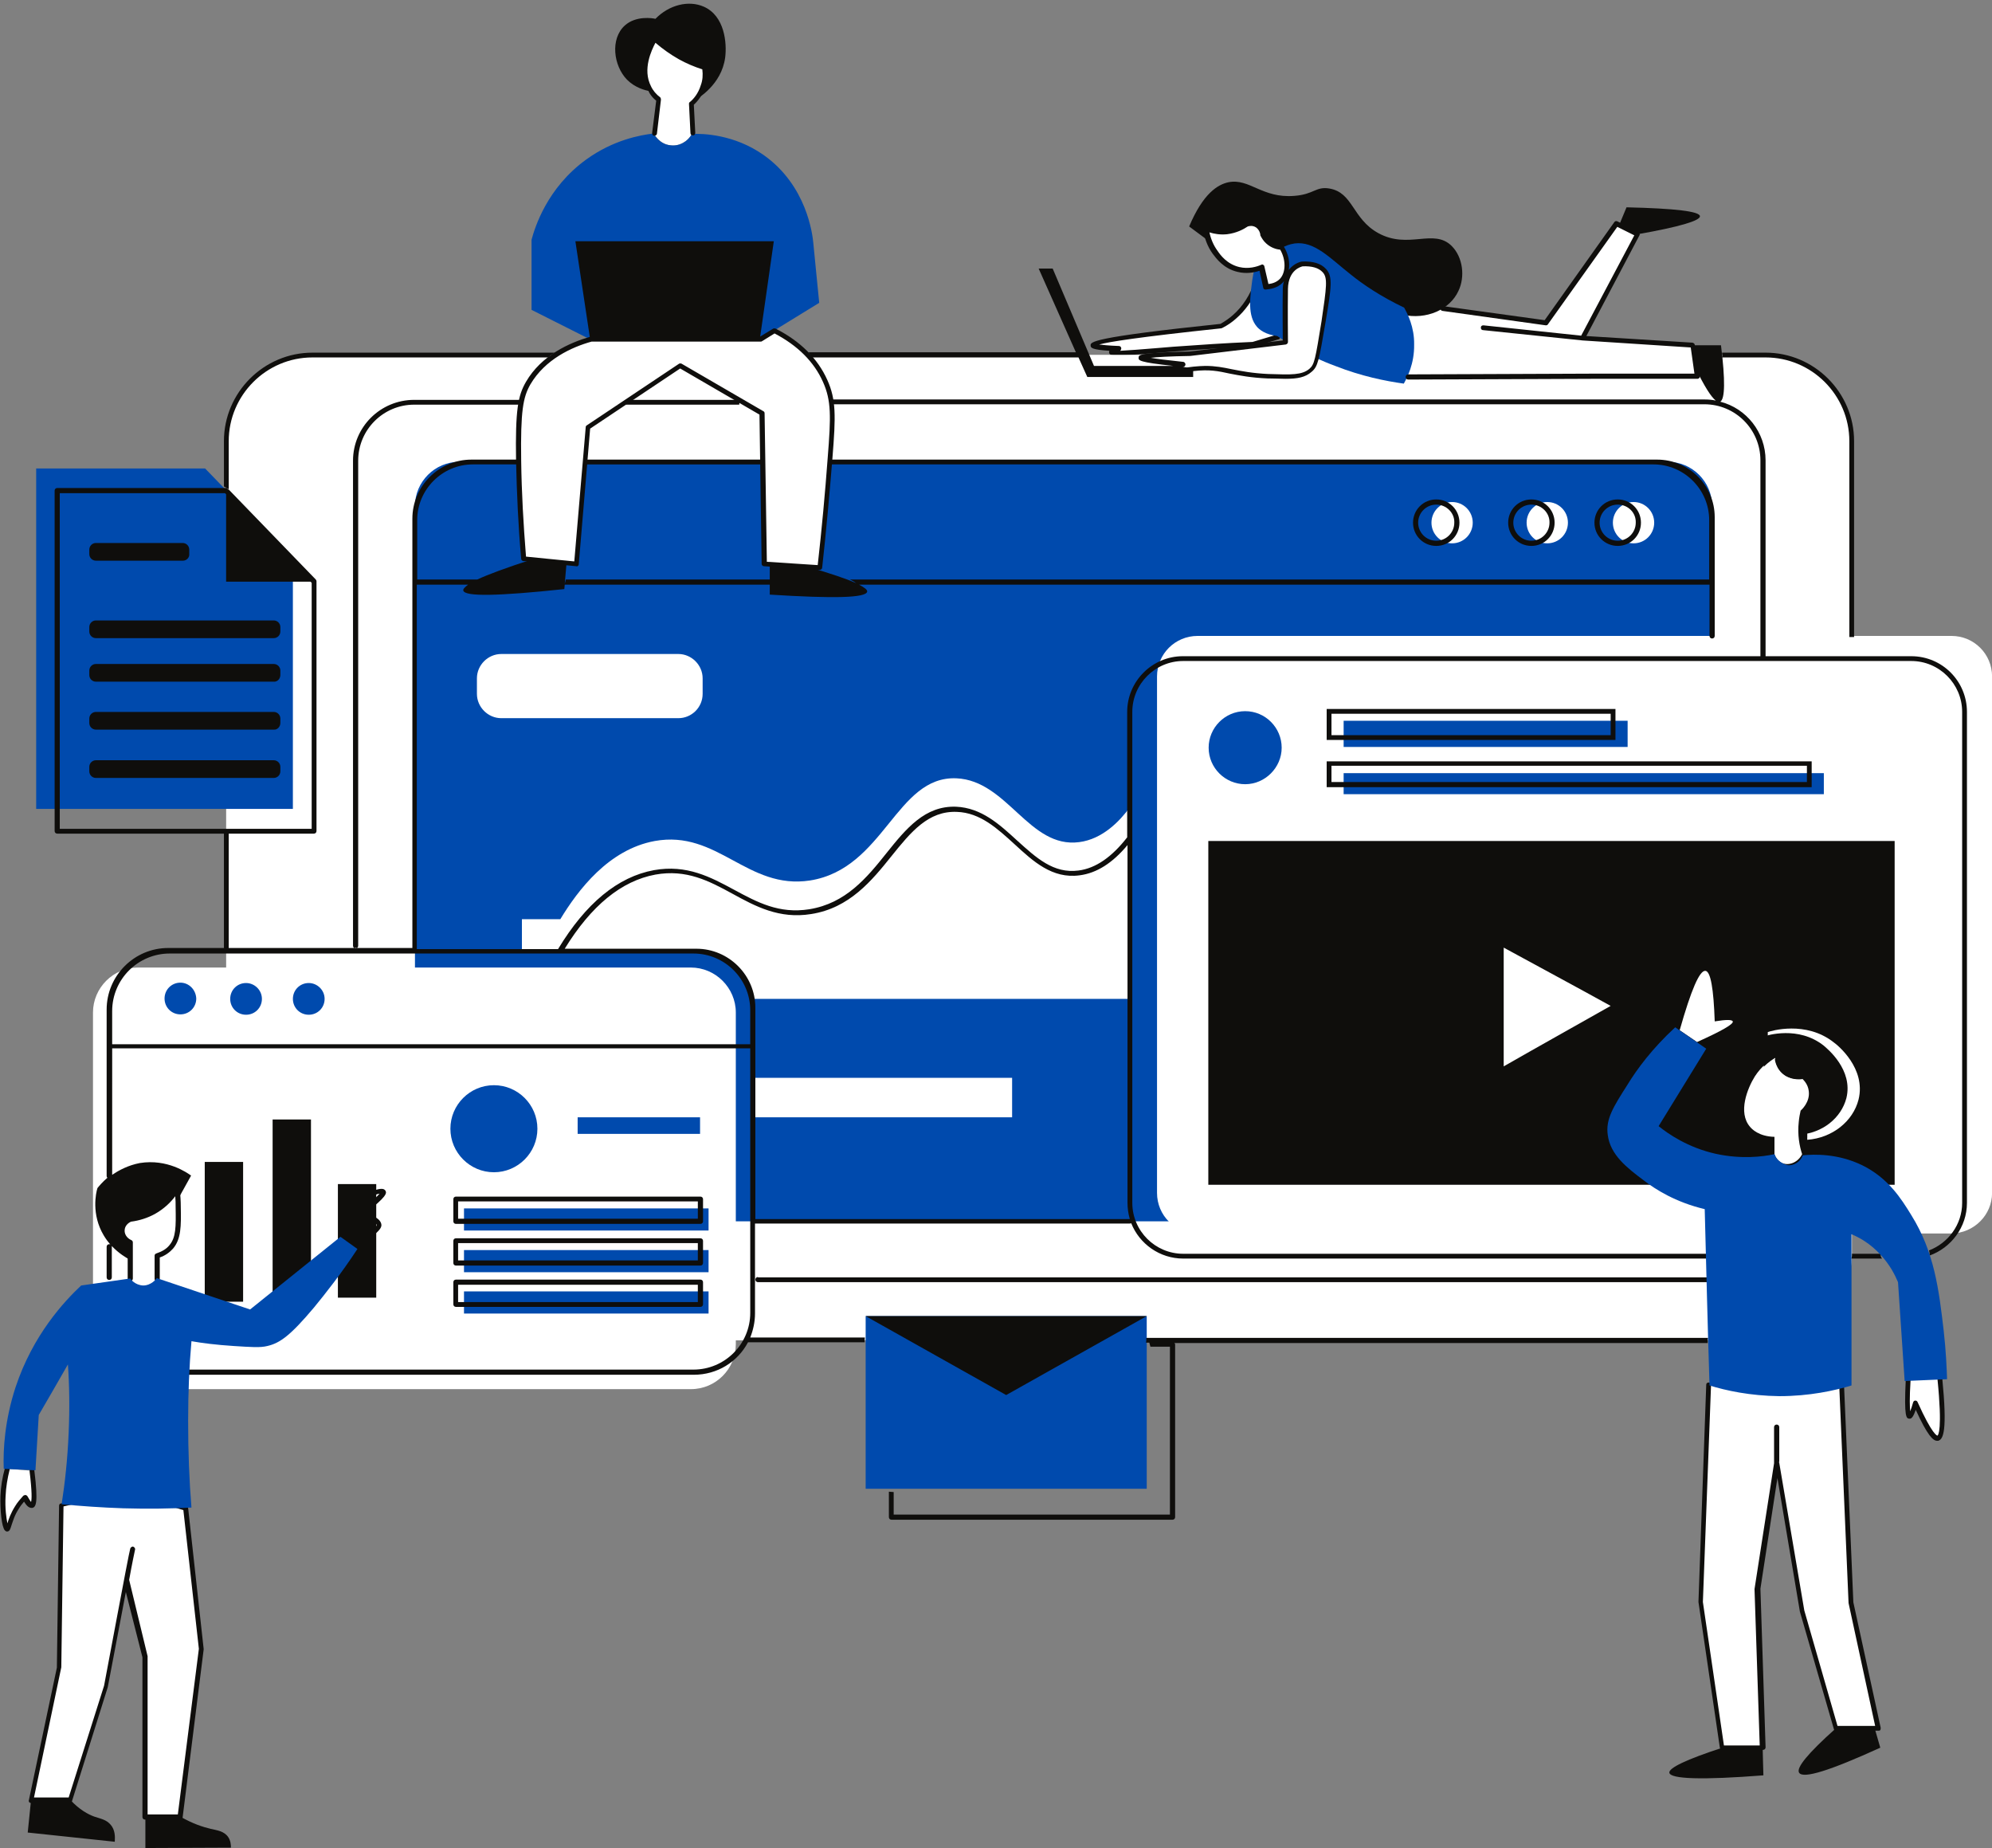 <?xml version="1.0" encoding="UTF-8" standalone="no"?><svg xmlns="http://www.w3.org/2000/svg" xmlns:xlink="http://www.w3.org/1999/xlink" fill="#000000" height="501" preserveAspectRatio="xMidYMid meet" version="1.1" viewBox="-0.1 -1.0 540.1 501.0" width="540.1" zoomAndPan="magnify">
 <rect x="-0.1" y="-1.0" width="540.1" height="501.0" fill="#808080" stroke="none"/>
 <defs>
  <clipPath id="clip1">
   <path d="m25 171h515.02v205h-515.02z"/>
  </clipPath>
 </defs>
 <g id="surface1">
  <g id="change1_2"><path d="m517.21 373.2c-0.3 6.4-0.19 9.7 0.4 9.8 0.41 0.1 0.91-1.1 1.6-3.6 2.9 6.6 4.9 9.8 6.11 9.5 1.39-0.4 1.59-5.7 0.5-16.1-2.91 0.1-5.71 0.2-8.61 0.4zm-515.39 24c-0.5 1.7-1 4.2-1.203 7.4-0.199 4.5 0.5 8.9 1.203 8.9 0.5 0 0.598-2.6 2.598-5.8 0.801-1.2 1.601-2.1 2.102-2.7 0.801 1.5 1.399 2.2 1.801 2.1 0.699-0.2 0.699-3.3 0-9.4zm94.297-60c1.301-0.9 3-2.1 4.707-3.5 1.7-1.5 2.09-2 2-2.5-0.11-1.8-4.707-2.8-5.105-2.9 5.305-4.2 6.395-5.7 6.195-6.1-0.39-0.7-5.797 0.8-8.695 4.9-2.102 2.9-2.301 6.1-2.301 7.7 1 0.8 2.102 1.6 3.199 2.4zm-54.699-9.8c-2.5 1.4-4.801 1.9-6.301 2.1-1.199 0.5-2 1.5-2.199 2.7-0.199 1.5 0.699 3 2.199 3.6v9.8c0.102 0.2 1.301 1.8 3.5 1.9 2.301 0.1 3.703-1.8 3.801-1.9v-6.3c2.102-0.6 3.199-1.7 3.801-2.4 2-2.4 2-5.6 1.898-10.9 0-2-0.199-3.6-0.297-4.7-0.902 1.3-2.8 4.1-6.402 6.1zm302.2-262.8c-0.79-0.704-1.2-1.5-1.4-2 0-0.204-0.19-1.5-1.39-2.403-1.41-0.898-2.91-0.398-3-0.398-0.8 0.597-2.71 1.699-5.41 2-2.59 0.301-4.59-0.403-5.5-0.801 0.2 1.398 0.61 3.898 2.41 6.398 0.79 1.204 2.7 3.801 6.29 4.602 2.91 0.699 5.3-0.199 6.3-0.602 0.41 1.801 0.8 3.602 1.2 5.301 0.71 0 2.71-0.199 4.21-1.699 2-2.102 2.2-5.801 0.2-9-0.7 0.102-2.41-0.102-3.91-1.398zm158.21 368.8l-2.5-58.2-35.91-0.7-2.2 58.8 5.81 39.5h11l-1.41-43.1 5.3-34 6.8 40.1 9.2 31.8h11.5zm-72.8-342.7l14.89-28.199-5.7-2.898-19.19 26.898-27.91-3.898c-0.59-0.204-6.2-2.102-10 0.796-4.09 3.204-4.9 11.301 0.5 17.802 16.6-0.1 33.1-0.1 49.71-0.2h28.7l-1.2-8.398zm-393.2 328.3c-0.101 0.5-0.8 3.9-1.703 8.4zm14.399-11c1.398 12.7 2.801 25.4 4.199 38.1l-5.699 45.5h-9.5v-43.3c-1.699-6.9-3.5-13.8-5.199-20.7-2.102 11-5.403 28.7-5.403 28.7l-9.699 30.7h-10.598l7.598-36 0.602-44c4.3-1.1 10.5-2.3 18.097-1.9 6.403 0.3 11.703 1.6 15.602 2.9zm133.8-393.4c-2.91-1.602-5.2-3.403-6.81-4.903-0.3 0.5-4.69 7.301-1.6 13.102 0.5 0.898 1.3 2.097 2.71 3.199-0.41 3.102-0.8 6.102-1.11 9.199 0.11 0.199 1.5 2.903 4.5 3.199 2.31 0.301 4.61-1 5.81-3.097-0.11-2.602-0.31-5.301-0.41-7.903 0.8-0.699 2.41-2.296 3.21-4.898 0.7-2.199 0.5-4.102 0.29-5-1.9-0.602-4.2-1.5-6.59-2.898zm156.59 61.097c1.91 4.903 3.8 9.801 5.71 14.699-2.21 0.704-4.5 1.403-6.71 2-9 0.403-16.4 0.903-21.5 1.301-8.7 0.699-16.59 1.5-16.7 0.801 0-0.301 1-0.699 1.91-0.898-4.61-0.204-6.91-0.5-6.91-0.903-0.09-1 11.5-2.801 34.7-5.199 1.1-0.602 2.41-1.398 3.6-2.5 3.61-3.398 5.2-7.102 5.9-9.301" fill="#ffffff"/></g>
  <g id="change2_1"><path d="m393.52 65.699c-4.91-4.898-11.7 1-19.91-3.5-7.09-3.898-6.79-11-13.29-12.097-3.71-0.602-4.11 1.597-9.5 2-8.71 0.699-12.11-4.801-17.8-3.704-2.91 0.602-6.91 3-10.7 12l5.39 4c-0.5-1.296-0.69-2.5-0.8-3.296 0.91 0.398 2.91 1.097 5.5 0.796 2.7-0.296 4.61-1.398 5.41-2 0.09-0.097 1.59-0.597 3 0.403 1.2 0.801 1.39 2.199 1.39 2.398 0.2 0.5 0.61 1.301 1.4 2 1.5 1.403 3.21 1.5 3.8 1.5 1.3 2 1.7 4.301 1.3 6.199l0.9 0.301c1.41-1.898 3.3-2.199 3.3-2.199 1.91-0.102 4.41 0.102 5.91 1.801 0.89 0.898 1.2 2 1.09 4.301l20.2 7.699c6.6 1.5 12.91-1.403 15.21-6.403 1.89-3.898 1.2-9.199-1.8-12.199zm-62.5 21.602zm-33.11 5.097c0.91 0.102 2.5 0.301 5.41 0.403 0.29 0 0.59 0.301 0.59 0.597 0 0.301-0.09 0.5-0.3 0.704 2.21-0.102 5.91-0.403 9.6-0.704 1.61-0.097 3.2-0.296 4.81-0.398 7-0.5 14.19-1 21.5-1.301l6-1.801-4.81-12.398c-1.3 3-3.19 5.699-5.6 7.801-1.09 1-2.4 1.898-3.79 2.597-0.11 0-0.21 0.102-0.21 0.102-22.7 2.398-30.7 3.699-33.2 4.398zm5.11 3c-1.91 0-2.31-0.296-2.41-0.796 0-0.204 0-0.403 0.1-0.5-4.69-0.301-5.1-0.801-5.1-1.403-0.09-1-0.09-2.199 35.21-5.898 1.2-0.699 2.39-1.5 3.39-2.403 2.61-2.296 4.61-5.398 5.81-8.898 0.09-0.301 0.3-0.398 0.59-0.398 0.3 0 0.5 0.199 0.6 0.398l5.7 14.699c0.11 0.199 0.11 0.403 0 0.5-0.09 0.199-0.2 0.301-0.39 0.301l-6.7 2h-0.21c-7.29 0.301-14.5 0.699-21.5 1.301-1.7 0.097-3.29 0.301-4.79 0.398-5.41 0.403-8.5 0.699-10.3 0.699" fill="#0f0e0c"/></g>
  <g id="change1_3"><path d="m216.41 362.3h262.2c12.8 0 23.41-10.5 23.41-23.4v-220.3c0-12.8-10.5-23.401-23.41-23.401h-394c-12.794 0-23.395 10.501-23.395 23.401v220.4c0 12.8 10.5 23.4 23.398 23.4h107.41m24.39-0.1h-13.89" fill="#ffffff"/></g>
  <g id="change3_1"><path d="m177.11 35.199c-3.7 0.403-11 1.801-18.2 7-10.7 7.699-14 18.5-14.89 21.801v19l15.89 8h46c5.41-3.301 10.7-6.602 16.11-9.898-0.5-5.403-1.11-10.801-1.61-16.301-0.2-2.102-1.7-15.5-13.5-23.801-8-5.602-16.39-5.801-19.39-5.699-1.2 2.199-3.5 3.398-5.81 3.097-3.1-0.296-4.5-3-4.6-3.199zm57.5 367.4h76.21v-46.8h-76.21zm146-320.2c-6.5-3.097-11.29-6.398-14.5-9-5.59-4.398-9.79-9.097-15.2-8.398-1.39 0.199-2.59 0.699-3.3 1.102 1.71 2 2.1 4.796 1 7.097-1 2-3.09 3.403-5.4 3.5-0.39-1.801-0.8-3.597-1.19-5.301-0.7 0.204-1.41 0.403-2 0.602-0.2 0.699-0.41 1.699-0.61 3.102-0.59 4.597-1.3 9.5 1.3 12.5 0.61 0.699 2.2 2.097 5.5 2.5 0.61 0.398 1.31 0.898 2 1.296 0-1.5-0.1-8.796 0-14.199 0.11-6 4.61-6.699 4.61-6.699 1.89-0.102 4.39 0.102 5.89 1.801 1.7 1.699 1.31 4.097-0.19 13.699-0.91 5.199-1.41 8.199-1.81 10 1.61 0.801 3.31 1.5 5.2 2.199 7.11 2.801 13.61 4.101 18.61 4.801 0.89-1.6 2.89-5.398 2.8-10.602 0.09-4.699-1.8-8.398-2.71-10zm-370.9 43.602v92.3h69.601v-67.7l-23.8-24.6zm442.4 204.1h-327.7c-6.59 0-12-5.4-12-12v-181.9c0-6.6 5.41-12 12-12h327.7c6.6 0 12 5.4 12 12v181.8c0 6.7-5.4 12.1-12 12.1" fill="#004aad"/></g>
  <g clip-path="url(#clip1)" id="change1_1">
   <path d="m540.02 322.4v-140c0-6.1-4.91-11-11-11h-204.41c-6.09 0-11 4.9-11 11v140c0 6.1 4.91 11 11 11h204.41c6.09-0.1 11-5 11-11zm-352.81 53.2h-149.89c-6.707 0-12.207-5.5-12.207-12.2v-89.9c0-6.7 5.5-12.2 12.203-12.2h149.89c6.7 0 12.2 5.5 12.2 12.2v89.9c0 6.7-5.39 12.2-12.2 12.2" fill="#ffffff"/>
  </g>
  <g id="change1_4"><path d="m183.82 193.7h-48c-3.61 0-6.61-3-6.61-6.6v-4.2c0-3.6 3-6.6 6.61-6.6h48c3.59 0 6.59 3 6.59 6.6v4.2c0 3.7-3 6.6-6.59 6.6zm90.5 108.2h-70.41v-10.7h70.41zm31.89-32.1h-102.3c-0.3-1.5-1.2-5-4.2-8.1-4.3-4.5-9.89-4.8-11.1-4.8h-47.2v-8.7h10.41c4.79-7.9 13.09-18.9 25.59-21.2 17.11-3.1 25.11 13.3 42.11 10.7 20.19-3.2 23.3-28.4 39.69-27.7 13.9 0.6 19.7 19.1 33.31 17.3 6.3-0.8 11-5.7 13.69-9.4zm142.2-129.1c0 3.1-2.5 5.6-5.59 5.6-3.11 0-5.61-2.5-5.61-5.6s2.5-5.6 5.61-5.6c3.09 0 5.59 2.5 5.59 5.6zm-29-5.6c-3.09 0-5.59 2.5-5.59 5.6s2.5 5.6 5.59 5.6c3.11 0 5.61-2.5 5.61-5.6s-2.5-5.6-5.61-5.6zm-20.2 5.6c0 3.1-2.5 5.6-5.6 5.6-3.09 0-5.59-2.5-5.59-5.6s2.5-5.6 5.59-5.6c3.1 0 5.6 2.5 5.6 5.6" fill="#ffffff"/></g>
  <g id="change2_2"><path d="m101.91 350.8h-10.394v-30.8h10.394zm-17.695 1.6h-10.399v-49.9h10.399zm-18.399-0.5h-10.402v-37.9h10.402zm438-54.8c-1.5 5.9-7.11 10.4-13.91 10.9 0-1.2 0-2.4 0.11-3.7 0.09-1.2 0.3-2.3 0.59-3.3 0.21-0.2 2.8-2.4 2.41-5.8-0.31-2.1-1.5-3.3-2-3.8-0.5 0.1-2.91 0.5-5.11-1-2.8-1.8-3.09-4.9-3.2-5.3-0.89 0.5-2.19 1.4-3.5 2.7v-9c0.81-0.3 10.31-3.2 17.9 2.8 1 0.7 8.8 7 6.71 15.5zm-96.21-9v-32.2c9.71 5.3 19.41 10.5 29 15.8-9.7 5.5-19.4 10.9-29 16.4zm-80.09-61.1v93.2h186.09v-93.2h-186.09" fill="#0f0e0c"/></g>
  <g id="change3_2"><path d="m189.71 301.9h-33.19v4.5h33.19zm-55.89-8.7c-6.5 0-11.8 5.3-11.8 11.8s5.3 11.8 11.8 11.8 11.79-5.3 11.79-11.8-5.29-11.8-11.79-11.8zm-50.207-27.7c-2.398 0-4.297 1.9-4.297 4.3s1.899 4.3 4.297 4.3c2.403 0 4.301-1.9 4.301-4.3s-2-4.3-4.301-4.3zm-17 0c-2.398 0-4.297 1.9-4.297 4.3s1.899 4.3 4.297 4.3c2.403 0 4.301-1.9 4.301-4.3s-2-4.3-4.301-4.3zm-17.797-0.1c-2.402 0-4.3 1.9-4.3 4.3s1.898 4.3 4.3 4.3c2.399 0 4.297-1.9 4.297-4.3-0.097-2.4-2-4.3-4.297-4.3zm445.59-56.8h-130.2v5.7h130.2zm-53.2-14.2h-77v7.1h77zm-103.69-2.6c-5.5 0-9.91 4.5-9.91 9.9 0 5.5 4.5 9.9 9.91 9.9 5.39 0 9.89-4.5 9.89-9.9s-4.39-9.9-9.89-9.9zm-145.5 157.3h-66.31v6h66.31zm0-11.2h-66.31v6h66.31zm0-5.3h-66.31v-6h66.31v6" fill="#004aad"/></g>
  <g id="change1_5"><path d="m460.02 281.5c6.69-3 10-4.9 9.69-5.6-0.19-0.5-1.8-0.5-4.89 0-0.3-8.9-1.11-13.5-2.5-13.7-1.61-0.2-3.91 5.2-7 16.1zm23.8 9c2.09 1.3 4.2 1 4.7 0.9 0.39 0.4 1.59 1.5 1.8 3.4 0.39 3-2 5.1-2.21 5.3-0.2 0.9-0.4 1.9-0.5 3-0.4 3.6 0.21 6.7 0.91 8.8-1.11 2.2-3.41 3.1-5.2 2.5-1.61-0.6-2.21-2.2-2.3-2.5v-4.7c-4.31-0.1-6.2-2.2-6.61-2.7-3.39-3.9-0.7-10.5 1.3-13.7 1.81-2.8 4.11-4.4 5.4-5.2-0.09 0.4 0.21 3.3 2.71 4.9" fill="#ffffff"/></g>
  <g id="change1_6"><path d="m159.91 91c-4.5 1.199-12.7 4.301-17.09 11.9-2.11 3.7-2.8 7.5-2.61 21 0.11 6.9 0.5 15.9 1.4 26.6 4.8 0.5 9.5 0.9 14.3 1.4l3.2-37.1 25-16.698 22.21 12.898 0.59 40.9 15.11 1c1.19-11.3 2.09-21.3 2.8-29.7 0.79-10.9 1-15.6-1.41-20.8-3.39-7.4-9.7-11.502-13.7-13.599l-3.8 2.199zm199-18.699c1.7 1.801 1.3 4.097-0.2 13.699-1.69 10.5-2 11.898-3.6 13.301-2.2 1.899-5.29 1.799-11.4 1.599-10.1-0.4-12.19-2.9-20.19-2.099-2.61 0.301-5.91 0.898-6 0.5-0.11-0.301 1.59-1.102 3.09-1.699-7.5-0.704-11.29-1.301-11.29-1.801s4.39-0.801 13.2-1l25.89-3.102s-0.09-8.398 0-14.398c0.11-6 4.61-6.699 4.61-6.699 1.89-0.102 4.39 0.097 5.89 1.699" fill="#ffffff"/></g>
  <g id="change2_3"><path d="m389.32 135.8c-2.71 0-4.91 2.2-4.91 4.9s2.2 4.9 4.91 4.9c2.7 0 4.89-2.2 4.89-4.9 0.11-2.7-2.19-4.9-4.89-4.9zm0 11.2c-3.5 0-6.3-2.8-6.3-6.3s2.8-6.3 6.3-6.3 6.29 2.8 6.29 6.3-2.79 6.3-6.29 6.3" fill="#0f0e0c"/></g>
  <g id="change2_4"><path d="m415.11 135.8c-2.7 0-4.9 2.2-4.9 4.9s2.2 4.9 4.9 4.9c2.71 0 4.91-2.2 4.91-4.9 0.09-2.7-2.2-4.9-4.91-4.9zm0 11.2c-3.5 0-6.29-2.8-6.29-6.3s2.79-6.3 6.29-6.3 6.3 2.8 6.3 6.3-2.8 6.3-6.3 6.3" fill="#0f0e0c"/></g>
  <g id="change2_5"><path d="m438.52 135.8c-2.7 0-4.91 2.2-4.91 4.9s2.21 4.9 4.91 4.9c2.69 0 4.89-2.2 4.89-4.9 0.11-2.7-2.09-4.9-4.89-4.9zm0 11.2c-3.5 0-6.31-2.8-6.31-6.3s2.81-6.3 6.31-6.3 6.3 2.8 6.3 6.3-2.8 6.3-6.3 6.3" fill="#0f0e0c"/></g>
  <g id="change2_6"><path d="m462.91 363c0-0.4 0-0.9 0.11-1.3h-152.31c0 0.4 0 0.9-0.1 1.3h0.91c0.09 0.4 0.19 0.7 0.3 1.1h5.29v45.5h-74.9v-6.1c-0.39 0-0.89-0.1-1.3-0.1v6.9c0 0.4 0.3 0.7 0.7 0.7h76.21c0.39 0 0.7-0.3 0.7-0.7v-46.8c0-0.2-0.11-0.3-0.2-0.4h144.59zm4 109.8c-9.8 3.2-14.59 5.5-14.39 6.8 0.3 1.7 8.8 2 25.5 0.7-0.11-2.5-0.11-5-0.2-7.5zm21.91-181.3c0.39 0.4 1.59 1.5 1.79 3.4 0.41 3-2 5.1-2.2 5.3-0.2 0.9-0.39 1.9-0.5 3-0.09 1.2-0.09 2.3-0.09 3.4 6.2-0.4 11.29-4.5 12.7-9.9 1.89-7.7-5.2-13.4-6.11-14.2-6.89-5.5-15.5-2.8-16.3-2.5v8.2c1.21-1.2 2.41-2 3.1-2.4 0 0.4 0.31 3.2 2.9 4.9 2.1 1.2 4.21 0.9 4.71 0.8zm-283.41 53.7c-0.39 0-0.7 0.3-0.7 0.7s0.31 0.7 0.7 0.7h256.8c5 0 9.61-2.2 12.81-6.1 0.19-0.3 0.19-0.7-0.11-0.9s-0.7-0.2-0.89 0.1c-2.91 3.6-7.2 5.6-11.7 5.6h-256.91zm105.41 10.6h-76.21l38.1 21.4zm-186.71-26.4h65v-4.7h-65zm-1.29 0.7v-6c0-0.4 0.29-0.7 0.7-0.7h66.3c0.39 0 0.7 0.3 0.7 0.7v6c0 0.4-0.31 0.7-0.7 0.7h-66.3c-0.41 0-0.7-0.3-0.7-0.7zm313.79-137.6h-75.7v5.8h75.7zm1.3-1.3v8.4h-78.3v-8.4zm59.7 276.4c-7.5 6.7-10.79 10.7-9.9 12 1.11 1.7 8.4-0.6 22-6.8-0.5-1.7-1-3.5-1.5-5.2zm-373.5-115.6h65v-4.7h-65zm-1.29-5.4c0-0.4 0.29-0.7 0.7-0.7h66.3c0.39 0 0.7 0.3 0.7 0.7v6c0 0.4-0.31 0.7-0.7 0.7h-66.3c-0.41 0-0.7-0.3-0.7-0.7zm386.89-7.7h-7.69c0.09 0.4 0 0.9-0.2 1.3h8.39c-0.3-0.3-0.39-0.6-0.39-1 0-0.1-0.11-0.2-0.11-0.3zm-385.6 1.8h65v-4.7h-65zm-1.29-5.3c0-0.4 0.29-0.7 0.7-0.7h66.3c0.39 0 0.7 0.3 0.7 0.7v6c0 0.4-0.31 0.7-0.7 0.7h-66.3c-0.41 0-0.7-0.3-0.7-0.7zm183.39-6c-0.39-1.4-0.6-2.8-0.6-4.3v-97c-4 4.8-8.29 7.6-13 8.2-7.4 1-12.59-3.8-17.59-8.4-4.61-4.2-9.31-8.6-15.7-8.8-7.71-0.3-12.41 5.4-17.71 12-5.29 6.6-11.4 14.1-21.79 15.7-8.61 1.4-15.11-2.1-21.3-5.5-6.41-3.5-12.5-6.7-20.91-5.2-9.2 1.7-17.4 8.4-24.59 20.1h35.69c8.81 0 16 7.2 16 16v57.3h101.5zm-102.89-56.5c0-8.5-6.91-15.4-15.41-15.4h-142c-8.594 0-15.594 7-15.594 15.6v9h173zm-118.91-49.1v-66.8l-0.301-0.3h-22.898v-23.7l-0.301-0.3h-44.801v91h68.301zm448.8-31.8v133.1c0 6.6-4.3 12.2-10.19 14.3 0.09-0.5 0.09-0.9-0.11-1.4 5.2-2 9-7 9-12.9v-133.1c0-7.6-6.2-13.8-13.8-13.8h-197.4c-7.6 0-13.8 6.2-13.8 13.8v133.1c0 7.6 6.2 13.8 13.8 13.8h142c-0.19 0.4-0.19 0.9-0.1 1.3h-141.9c-6.39 0-11.89-4-14.1-9.6-0.09 0.1-0.2 0.1-0.4 0.1h-101.6v24.4c0 2.3-0.5 4.5-1.29 6.5h31.09c-0.09 0.4-0.09 0.9-0.09 1.3h-31.61c-2.8 5.3-8.3 8.8-14.69 8.8h-136.91c-0.395 0-0.696-0.3-0.696-0.7s0.301-0.7 0.699-0.7h136.8c8.5 0 15.41-6.9 15.41-15.4v-71.7h-173l-0.004 34.3c1.899-1.3 4.399-2.6 7.5-3.2 7.5-1.2 12.899 2.7 13.899 3.4l-3.602 6.5-0.097 0.1c-0.102-1.3-0.2-2.4-0.301-3.3-0.801 1.4-2.801 4.2-6.301 6.2-2.5 1.4-4.801 1.9-6.301 2.1-1.199 0.5-2 1.5-2.199 2.7-0.199 1.5 0.699 3 2.199 3.6v4.9c-1-0.5-3-1.7-4.898-3.7v0.2 8.3c0 0.4-0.301 0.7-0.699 0.7-0.403 0-0.7-0.3-0.7-0.7v-8.3c0-0.4 0.297-0.7 0.7-0.7 0.097 0 0.199 0 0.3 0.1-0.601-0.7-1.203-1.5-1.8-2.5-3.403-5.7-2.102-11.5-1.7-12.8 0.399-0.5 1.297-1.6 2.7-2.8-0.102-0.1-0.2-0.3-0.2-0.4v-45.2c0-9.2 7.5-16.7 16.7-16.7h15.097v-31h-45.199c-0.398 0-0.699-0.3-0.699-0.7v-92.3c0-0.4 0.301-0.7 0.699-0.7h45.801c0.199 0 0.301 0.1 0.5 0.2l23.801 24.6c0.097 0.1 0.199 0.3 0.199 0.5v67.7c0 0.4-0.301 0.7-0.699 0.7h-23.102v31h49.796v-116.4c0-8.8 7.2-16 16-16h12.5c0 0.4 0.11 0.9 0.2 1.3h-12.3c-8.29 0-15.09 6.8-15.09 15.1v16.1h16.3c3-1.4 7.89-3.2 14.7-5.4 3.19 0.3 6.3 0.6 9.5 0.9-0.2 1.9-0.31 3.8-0.5 5.7 0.09-0.4 0.19-0.8 0.3-1.2h55.29v-4.1c3.5 0.2 7 0.5 10.5 0.7 6 1.8 10.3 3.2 12.91 4.4-0.5-0.4-1-0.7-1.7-1h233v-16.1c0-8.3-6.8-15.1-15.11-15.1h-223.3c0.11-0.4 0.11-0.9 0.11-1.3h224.19c8.61 0 15.61 7 15.61 15.6v32.2c0 0.4-0.3 0.7-0.71 0.7-0.4 0-0.7-0.3-0.7-0.7v-13.9h-230.59c1.5 0.8 2.29 1.4 2.2 1.9-0.31 1.7-9.11 1.9-26.41 0.8v-2.7h-55.59c0 0.4-0.11 0.8-0.11 1.2-17.89 1.9-27 2.1-27.39 0.4-0.11-0.4 0.39-0.9 1.3-1.6h-13.91v98.8h38.3c7.5-12.4 16.2-19.6 26-21.4 8.9-1.6 15.4 1.9 21.7 5.3s12.2 6.6 20.41 5.3c9.89-1.6 15.59-8.5 21-15.3 5.29-6.6 10.39-12.8 18.79-12.5 6.91 0.3 11.8 4.8 16.6 9.2 5.11 4.6 9.81 9 16.61 8.1 4.7-0.6 9.09-3.7 13.2-9v-34c0-8.3 6.8-15.1 15.09-15.1h156.6v-53.1c0-8.4-6.8-15.2-15.19-15.2h-236.41c0-0.4-0.09-0.9-0.2-1.3h236.8c1 0 2 0.1 2.9 0.3-1.29-1-3.09-3.9-5.4-8.6-0.3-2.102-0.6-4.301-0.89-6.398h7.7c1.19 9.498 1.09 14.598-0.2 15.298 7.09 1.8 12.29 8.3 12.29 15.9v53.1h39.5c8.41 0 15.1 6.8 15.1 15.1zm-476.19 302.8c-2.102-0.5-4.903-1.4-8.2-3.3h-9.5v8.5c7.7 0 15.5-0.1 23.2-0.1 0-0.8-0.102-1.9-0.7-2.8-1.101-1.7-3.101-1.9-4.8-2.3zm303.89-283.8h128.91v-4.4h-128.91zm-1.3-5.6h131.5v7h-131.5zm-183.5-181.7c-0.2-0.301-0.4-0.597-0.5-0.898-3.09-5.801 1.3-12.602 1.6-13.102 1.7 1.5 3.9 3.301 6.81 4.903 2.39 1.296 4.69 2.199 6.5 2.796 0.19 1 0.3 2.903-0.31 5-0.5 1.602-1.3 2.903-2 3.801 0.9-0.5 7.31-4.199 8.31-11.597 0.5-3.903-0.11-11.301-5.81-13.801-4.1-1.801-9.39-0.5-13.1 3.301-0.79-0.203-5.29-0.902-8.29 1.797-4 3.602-3.11 10.903 0.59 14.704 2.2 2.199 4.91 2.898 6.2 3.097zm-17.2 101.2h47.7v-1.3h-47.5c0 0.4-0.09 0.9-0.2 1.3zm319.7-29.002c12.5 0 22.71 10.202 22.71 22.702v53.1h0.79 0.5v-53.1c0-13.2-10.79-23.998-24-23.998h-11.79c0.09 0.398 0.09 0.898 0.09 1.296zm-17.79-38.296c-0.11-1.301-6.71-2.102-19.91-2.403l-2 4.801 5 2.5c11.41-2 17-3.699 16.91-4.898zm-241 38c0.09 0.097 0.09 0.199 0.2 0.296h72.3l2.39 5.302h28.7v-2.2l-3.89-0.801h-23l-11.2-26.398h-3.8l10.09 22.699h-72.5c0.3 0.398 0.5 0.699 0.71 1.102zm-13.91-4.602l3.8-26.602h-53.8l4 26.602zm-180.39 400.5c-1.7-0.6-4.102-1.9-6.5-4.5h-10.7l-0.902 8.8c7.902 0.8 15.699 1.7 23.602 2.5 0.097-1.4 0.097-3.2-1.102-4.6s-2.598-1.6-4.398-2.2zm36.398-372.9c0-12.5 10.199-22.702 22.699-22.702h63.907c0.59-0.5 1.09-0.898 1.8-1.296h-65.707c-13.199 0-24 10.798-24 23.998v12.3c0.5 0.2 0.903 0.5 1.301 0.9zm33.699 5.3v131.5c0 0.4 0.301 0.7 0.703 0.7 0.399 0 0.7-0.3 0.7-0.7v-131.5c0-8.4 6.804-15.2 15.194-15.2h28.61c0.09-0.4 0.2-0.9 0.29-1.3h-28.9c-9.19 0-16.597 7.4-16.597 16.5zm104.8-15.9c0 0.2-0.09 0.5-0.09 0.7h-30.8c0.5-0.4 1-0.8 1.39-1.3h28.7c0.21 0.2 0.5 0.4 0.8 0.6zm5.8 15.6h-47.3v1.3h47.2c0-0.4 0-0.9 0.1-1.3zm-130.3 84.5v-1.2c0-1-0.801-1.8-1.801-1.8h-48.199c-1 0-1.801 0.8-1.801 1.8v1.2c0 1 0.801 1.8 1.801 1.8h48.199c1 0 1.801-0.8 1.801-1.8zm0-13.1v-1.2c0-1-0.801-1.8-1.801-1.8h-48.199c-1 0-1.801 0.8-1.801 1.8v1.2c0 1 0.801 1.8 1.801 1.8h48.199c1 0.1 1.801-0.8 1.801-1.8zm0-13v-1.2c0-1-0.801-1.8-1.801-1.8h-48.199c-1 0-1.801 0.8-1.801 1.8v1.2c0 1 0.801 1.8 1.801 1.8h48.199c1 0.1 1.801-0.8 1.801-1.8zm0-11.8v-1.2c0-1-0.801-1.8-1.801-1.8h-48.199c-1 0-1.801 0.8-1.801 1.8v1.2c0 1 0.801 1.8 1.801 1.8h48.199c1 0 1.801-0.8 1.801-1.8zm-26.398-19.2h-23.602c-1 0-1.801-0.8-1.801-1.8v-1.2c0-1 0.801-1.8 1.801-1.8h23.5c1 0 1.801 0.8 1.801 1.8v1.2c0.101 0.9-0.699 1.8-1.699 1.8" fill="#0f0e0c"/></g>
  <g id="change2_7"><path d="m223.02 102.5c-2.41-5.398-6.81-9.801-13.11-13.102l-3.39 2.102c-0.11 0.102-0.2 0.102-0.31 0.102h-45.89c-5.41 1.5-12.61 4.796-16.61 11.598-2 3.5-2.69 7.2-2.5 20.7 0.11 8.6 0.61 17.3 1.31 26l13.09 1.3 3.1-36.4c0-0.2 0.11-0.4 0.31-0.5l25-16.698c0.19-0.102 0.5-0.102 0.69 0l22.2 12.898c0.2 0.1 0.3 0.3 0.3 0.6l0.61 40.2 13.79 0.9c1.1-9.7 2-19.5 2.71-29.1 0.89-11.2 1-15.5-1.3-20.6zm1.19-0.5c2.4 5.3 2.31 9.8 1.4 21.1-0.79 9.8-1.7 19.9-2.79 29.8 0 0.3-0.3 0.6-0.71 0.6l-15.09-1c-0.31 0-0.61-0.3-0.61-0.6l-0.59-40.5-21.5-12.502-24.41 16.302-3.09 36.8c0 0.2-0.11 0.3-0.21 0.4-0.09 0.1-0.29 0.2-0.5 0.1l-14.29-1.4c-0.3 0-0.61-0.3-0.61-0.6-0.8-8.9-1.19-17.8-1.39-26.6-0.21-13.8 0.5-17.6 2.7-21.4 4.19-7.199 11.8-10.602 17.39-12.199h0.2 45.8l3.61-2.199c0.19-0.102 0.39-0.102 0.69 0 6.7 3.398 11.4 8.097 14 13.898zm-119.8 219.8c-0.2-0.3-0.5-0.5-1-0.5h-0.09c-1.8 0-6.105 1.8-8.804 5.4-2 2.8-2.403 6-2.403 8.1 0 0.4 0.301 0.7 0.703 0.6 0.399 0 0.7-0.3 0.598-0.7 0-1.9 0.301-4.8 2.102-7.3 2.199-3.1 5.894-4.6 7.304-4.8-0.5 0.6-1.91 2-5.707 5-0.199 0.2-0.297 0.4-0.199 0.7 0.102 0.2 0.301 0.4 0.5 0.5 2.199 0.5 4.496 1.5 4.606 2.3 0 0.3-0.5 0.9-1.81 2-1.495 1.3-2.995 2.4-4.597 3.5-0.297 0.2-0.398 0.6-0.199 0.9 0.102 0.2 0.301 0.3 0.5 0.3 0.102 0 0.301 0 0.402-0.1 1.598-1.1 3.2-2.3 4.704-3.6 1.69-1.5 2.3-2.2 2.3-3-0.11-1.7-2.5-2.7-4.304-3.2 5.694-4.5 5.804-5.4 5.394-6.1zm355-229.3c0-0.301-0.3-0.5-0.59-0.602l-28.8-1.796 14.39-27.301c0.11-0.199 0.11-0.301 0-0.5-0.09-0.199-0.2-0.301-0.3-0.403l-5.7-2.898c-0.3-0.102-0.59-0.102-0.8 0.199l-18.9 26.602-27.5-3.801c-0.39-0.102-0.69 0.199-0.69 0.602-0.11 0.398 0.19 0.699 0.59 0.699l27.91 3.898c0.3 0 0.5-0.097 0.59-0.301l18.8-26.398 4.61 2.301-14.41 27.199-26.5-2.801c-0.4 0-0.7 0.199-0.7 0.602 0 0.398 0.2 0.699 0.61 0.699l27 2.801 29.3 1.898 1 7.101h-27.91l-49.7 0.2c-0.39 0-0.69 0.3-0.69 0.7s0.3 0.7 0.69 0.7l49.7-0.2h28.7c0.21 0 0.41-0.1 0.5-0.2 0.1-0.1 0.21-0.3 0.21-0.5zm21.61 303zm21.39 37.9l7.41 34c0 0.2 0 0.4-0.11 0.6-0.1 0.2-0.3 0.2-0.5 0.2h-11.5c-0.3 0-0.6-0.2-0.6-0.5l-9.2-31.8-6.09-36.2-4.61 30 1.4 43c0 0.2-0.09 0.4-0.2 0.5-0.09 0.1-0.3 0.2-0.5 0.2h-11c-0.3 0-0.59-0.2-0.7-0.6l-5.8-39.5 2.11-58.9c0-0.4 0.3-0.6 0.69-0.6 0.4 0 0.61 0.3 0.61 0.7l-2.21 58.8 5.71 38.9h9.7l-1.41-42.4 5.3-34.1v-9.8c0-0.4 0.3-0.7 0.7-0.7 0.41 0 0.71 0.3 0.71 0.7v9.8-0.1c0-0.2-0.11-0.3-0.21-0.4l0.21 0.4v0.2-0.2l6.79 40 9 31.3h10.21l-7.21-33.3-2.5-58.3c0-0.4 0.3-0.7 0.6-0.7 0.4 0 0.7 0.3 0.7 0.6zm24.11-60.7c0-0.4-0.41-0.6-0.7-0.6-0.41 0-0.61 0.4-0.61 0.7 1.4 13.9 0.2 15.3 0 15.4-0.1 0-1.39-0.2-5.39-9.1-0.11-0.3-0.41-0.4-0.61-0.4-0.3 0-0.5 0.2-0.6 0.5-0.29 1.1-0.59 1.9-0.79 2.4-0.11-1.1-0.21-3.4 0.09-8.3 0-0.4-0.3-0.7-0.59-0.7-0.41-0.1-0.71 0.3-0.71 0.6-0.5 10.2 0.21 10.3 0.91 10.4 0.59 0.1 1.09-0.3 1.8-2.4 3.2 7 4.7 8.4 5.79 8.4h0.3c1.41-0.4 2.5-2.7 1.11-16.9zm-168-299.9c-1.11-1.199-2.91-1.699-5.41-1.602-0.4 0.102-3.9 0.903-4 6.102-0.09 6 0 14.301 0 14.398 0 0.301-0.2 0.602-0.59 0.699l-25.91 3.102c-5.79 0.102-9 0.301-10.7 0.5 1.5 0.301 4.2 0.602 8.8 1.102 0.31 0 0.5 0.296 0.61 0.597 0 0.301-0.11 0.602-0.41 0.699-0.3 0.102-0.7 0.301-0.89 0.403 0.39 0 0.69-0.102 1.09-0.102 0.8-0.097 1.6-0.199 2.41-0.301 1.19-0.097 2.19-0.199 3.19-0.199 2.7 0 4.81 0.403 7.2 0.903 2.61 0.5 5.5 1.098 10 1.298h0.2c5.8 0.2 8.8 0.3 10.8-1.4 1.41-1.199 1.61-2.602 3.3-12.898 1.4-9.5 1.7-11.801 0.31-13.301zm-11.5-6.102c-1-0.097-2.5-0.5-3.81-1.699-0.69-0.602-1.19-1.398-1.6-2.199v-0.199c0-0.204-0.2-1.204-1.09-1.903-1-0.699-2-0.398-2.31-0.301-1.19 0.801-3.1 1.801-5.6 2.102-1.9 0.199-3.5-0.102-4.79-0.5 0.39 1.801 1.09 3.5 2.2 5 0.8 1.199 2.59 3.602 5.89 4.398 2.5 0.602 4.8-0.097 5.91-0.597 0.09 0 0.2-0.102 0.29-0.102 0.1 0 0.21 0 0.3 0.102 0.2 0.097 0.3 0.301 0.3 0.398l1.11 4.801c0.89-0.102 2.2-0.398 3.2-1.5 1.5-1.699 1.59-5 0-7.801zm12.39 5.199c1.91 2 1.5 4.903-0.09 14.301-1.8 10.699-2.11 12.199-3.8 13.602-1.7 1.499-3.81 1.899-7.11 1.899-1.3 0-2.8-0.1-4.59-0.1h-0.21c-4.59-0.2-7.59-0.8-10.2-1.3-3.2-0.698-5.59-1.198-9.89-0.698-0.81 0.097-1.61 0.199-2.41 0.296-3 0.402-4.09 0.602-4.29-0.296-0.11-0.5 0.09-0.903 1.2-1.403-9.41-1-9.41-1.5-9.41-2.199 0-0.801 0.1-1.398 13.8-1.699l25.3-3c0-2-0.1-8.801 0-13.903 0-0.796 0.11-1.5 0.31-2.199-0.11 0.102-0.2 0.301-0.31 0.403-1.5 1.597-3.6 1.796-4.69 1.898-0.31 0-0.61-0.199-0.61-0.5l-1-4.602c-1.5 0.5-3.59 0.903-6 0.301-3.8-0.898-5.8-3.699-6.7-4.898-1.39-1.903-2.3-4.301-2.6-6.699 0-0.204 0.1-0.5 0.3-0.602s0.41-0.199 0.61-0.102c1.09 0.5 3 1 5.19 0.801 2.31-0.199 4-1.199 5.11-1.898 0 0 0.09-0.102 0.2-0.102 0.3-0.097 2-0.597 3.59 0.403 1.3 0.898 1.6 2.199 1.71 2.699 0.29 0.699 0.7 1.199 1.2 1.699 1.19 1.102 2.59 1.301 3.39 1.398 0.2 0 0.41 0.102 0.5 0.301 1.3 2.102 1.8 4.403 1.41 6.5 1.5-2 3.59-2.301 3.59-2.301h0.11c2.89-0.097 5 0.5 6.39 2zm-324.89 264.3v9.4c0 0.4 0.3 0.7 0.699 0.7 0.398 0 0.699-0.3 0.699-0.7v-9.8c0-0.3-0.199-0.5-0.398-0.6-1.2-0.5-2-1.7-1.801-2.9 0.101-0.9 0.801-1.7 1.699-2.1 2.301-0.3 4.5-1 6.5-2.1 2.5-1.4 4.301-3.2 5.5-4.8 0.102 1 0.102 1.9 0.102 2.9 0.097 5.4 0.097 8.3-1.7 10.4-0.8 1-2 1.7-3.5 2.2-0.3 0.1-0.5 0.3-0.5 0.6v6.3c0 0.4 0.297 0.7 0.7 0.7 0.398 0 0.699-0.3 0.699-0.7v-5.8c1.5-0.5 2.699-1.4 3.601-2.4 2.2-2.6 2.2-6.1 2.098-11.3 0-1.6-0.098-3.2-0.301-4.8 0-0.3-0.199-0.5-0.5-0.6-0.297-0.1-0.597 0.1-0.699 0.3-1 1.7-2.898 4.2-6.098 5.9-1.902 1-3.902 1.7-6.101 2h-0.199c-1.403 0.5-2.403 1.8-2.602 3.2-0.398 1.5 0.5 3.1 2.102 4zm143.3-309.9l-1.11 8.801c0 0.398 0.2 0.699 0.61 0.699 0.29 0 0.7-0.199 0.7-0.602l1.09-9.199c0-0.199-0.09-0.5-0.2-0.602-1.09-0.796-2-1.898-2.5-3-2.39-4.597 0.2-9.898 1.2-11.796 2 1.699 4.1 3.199 6.41 4.5 2 1.097 4.09 2 6.3 2.699 0.2 1.5 0.09 3-0.41 4.301-0.7 2.296-2 3.796-3 4.597-0.2 0.102-0.2 0.301-0.2 0.5l0.4 7.903c0 0.398 0.3 0.597 0.71 0.597 0.39 0 0.59-0.301 0.59-0.699l-0.39-7.602c1.09-1 2.39-2.597 3.19-5 0.5-1.699 0.7-3.597 0.4-5.398 0-0.199-0.2-0.398-0.4-0.5-2.19-0.699-4.39-1.602-6.39-2.801-2.41-1.301-4.71-3-6.71-4.801-0.09-0.098-0.29-0.199-0.5-0.199-0.2 0-0.4 0.102-0.5 0.301-0.5 0.801-4.9 7.699-1.7 13.801 0.41 1.5 1.3 2.597 2.41 3.5zm-124 419.7l-4.203-37.6c-4.898-1.6-10-2.5-15.097-2.7-5.903-0.3-11.7 0.3-17.403 1.7l-0.597 43.6-7.403 35.3h9.403l9.597-30.3c0.301-1.4 6.602-35.5 7.102-37.2 0.101-0.3 0.5-0.6 0.801-0.5 0.3 0.1 0.597 0.5 0.5 0.8-0.102 0.5-0.801 3.7-1.602 8.2l5 20.7v0.2 42.7h8.199zm-2.902-38.1l4.199 38.1v0.2l-5.699 45.5c0 0.3-0.301 0.6-0.699 0.6h-9.5c-0.399 0-0.699-0.3-0.699-0.7v-43.3l-4.5-17.7c-1.5 8.1-3.602 18.8-4.903 25.8l-9.699 30.9c-0.098 0.3-0.301 0.5-0.598 0.5h-10.5c-0.203 0-0.402-0.1-0.5-0.2-0.102-0.2-0.203-0.4-0.102-0.5l7.601-36 0.598-43.9c0-0.3 0.199-0.6 0.5-0.6 6-1.6 12.102-2.2 18.301-1.9 5.398 0.3 10.699 1.3 15.801 2.9 0.199-0.2 0.3 0 0.398 0.3zm-44.5-1.8c-0.5 0.6-1 1.2-1.399 1.9-1.199 1.8-1.601 3.4-2 4.5-0.301 1-0.5 1.7-1.199 1.7-0.203 0-0.402-0.1-0.602-0.3-0.898-1-1.301-5.6-1.199-9.3 0.098-2.5 0.5-5 1.199-7.5 0.102-0.3 0.5-0.6 0.801-0.5 0.399 0.1 0.598 0.5 0.5 0.8-0.602 2.4-1 4.8-1.101 7.2-0.199 3.2 0.199 6 0.5 7.4 0.301-1.1 0.902-2.8 2.102-4.7 0.598-1 1.399-1.9 2.199-2.8 0.102-0.1 0.399-0.2 0.602-0.2 0.199 0 0.398 0.2 0.5 0.3 0.5 0.9 0.797 1.3 1 1.6 0.199-0.7 0.297-2.6-0.402-8.4 0-0.4 0.199-0.7 0.602-0.7 0.399-0.1 0.699 0.2 0.699 0.6 1.101 8.9 0.399 9.8-0.5 10.1-1 0.1-1.601-0.6-2.301-1.7" fill="#0f0e0c"/></g>
  <g id="change3_3"><path d="m481.02 311.9c-3.2 0.7-9 1.4-15.91-0.1-7.59-1.7-12.9-5.4-15.5-7.5l12.91-21-8.41-5.8c-6.29 5.8-10.4 11.4-12.9 15.5-3.89 6.1-6 9.4-5.39 13.7 0.7 5.4 5.2 8.9 9.89 12.4 3 2.3 8.4 5.8 16.4 7.7 0.41 15.9 0.8 31.9 1.3 47.8 4.5 1.4 11 2.8 18.91 2.9 8.2 0 15-1.5 19.59-2.9v-41c1.91 0.8 5 2.4 7.91 5.6 2.59 2.8 3.89 5.5 4.7 7.4 0.59 8.9 1.19 17.9 1.8 26.8l11.5-0.5c-0.11-3.2-0.3-7.7-0.91-13.1-1.3-11.1-2.5-21.3-8.8-31.4-2.7-4.4-6.2-10-13.29-13.5-6.61-3.2-12.91-3-16.11-2.7-0.6 1.7-2.3 2.8-4 2.7-1.8-0.4-3.19-1.5-3.69-3zm-438.61 33.6l25.301 8.5 24.5-19.7 4.601 3.3c-4.402 6.7-8.601 12-11.8 15.9-6.403 7.6-9.2 9.6-12.602 10.4-2 0.5-4.398 0.3-9.199 0-4.699-0.3-8.602-0.8-11.399-1.3-0.601 6.7-0.902 13.9-0.902 21.6 0 8.4 0.301 16.3 0.902 23.5-5.703 0.3-11.902 0.4-18.5 0.2-5.902-0.2-11.5-0.6-16.703-1.1 0.903-5.8 1.602-12.2 1.903-19.3 0.3-6.8 0.199-13-0.2-18.6-2.601 4.6-5.3 9.2-7.902 13.7l-0.898 15-8.601-0.4c-0.199-5.4 0.301-13.2 3.199-22.1 4.703-14.2 13.203-23.3 17.801-27.6l13.301-1.9c0.101 0.2 1.301 1.8 3.5 1.9 2.199 0 3.601-1.8 3.699-2" fill="#004aad"/></g>
 </g>
</svg>